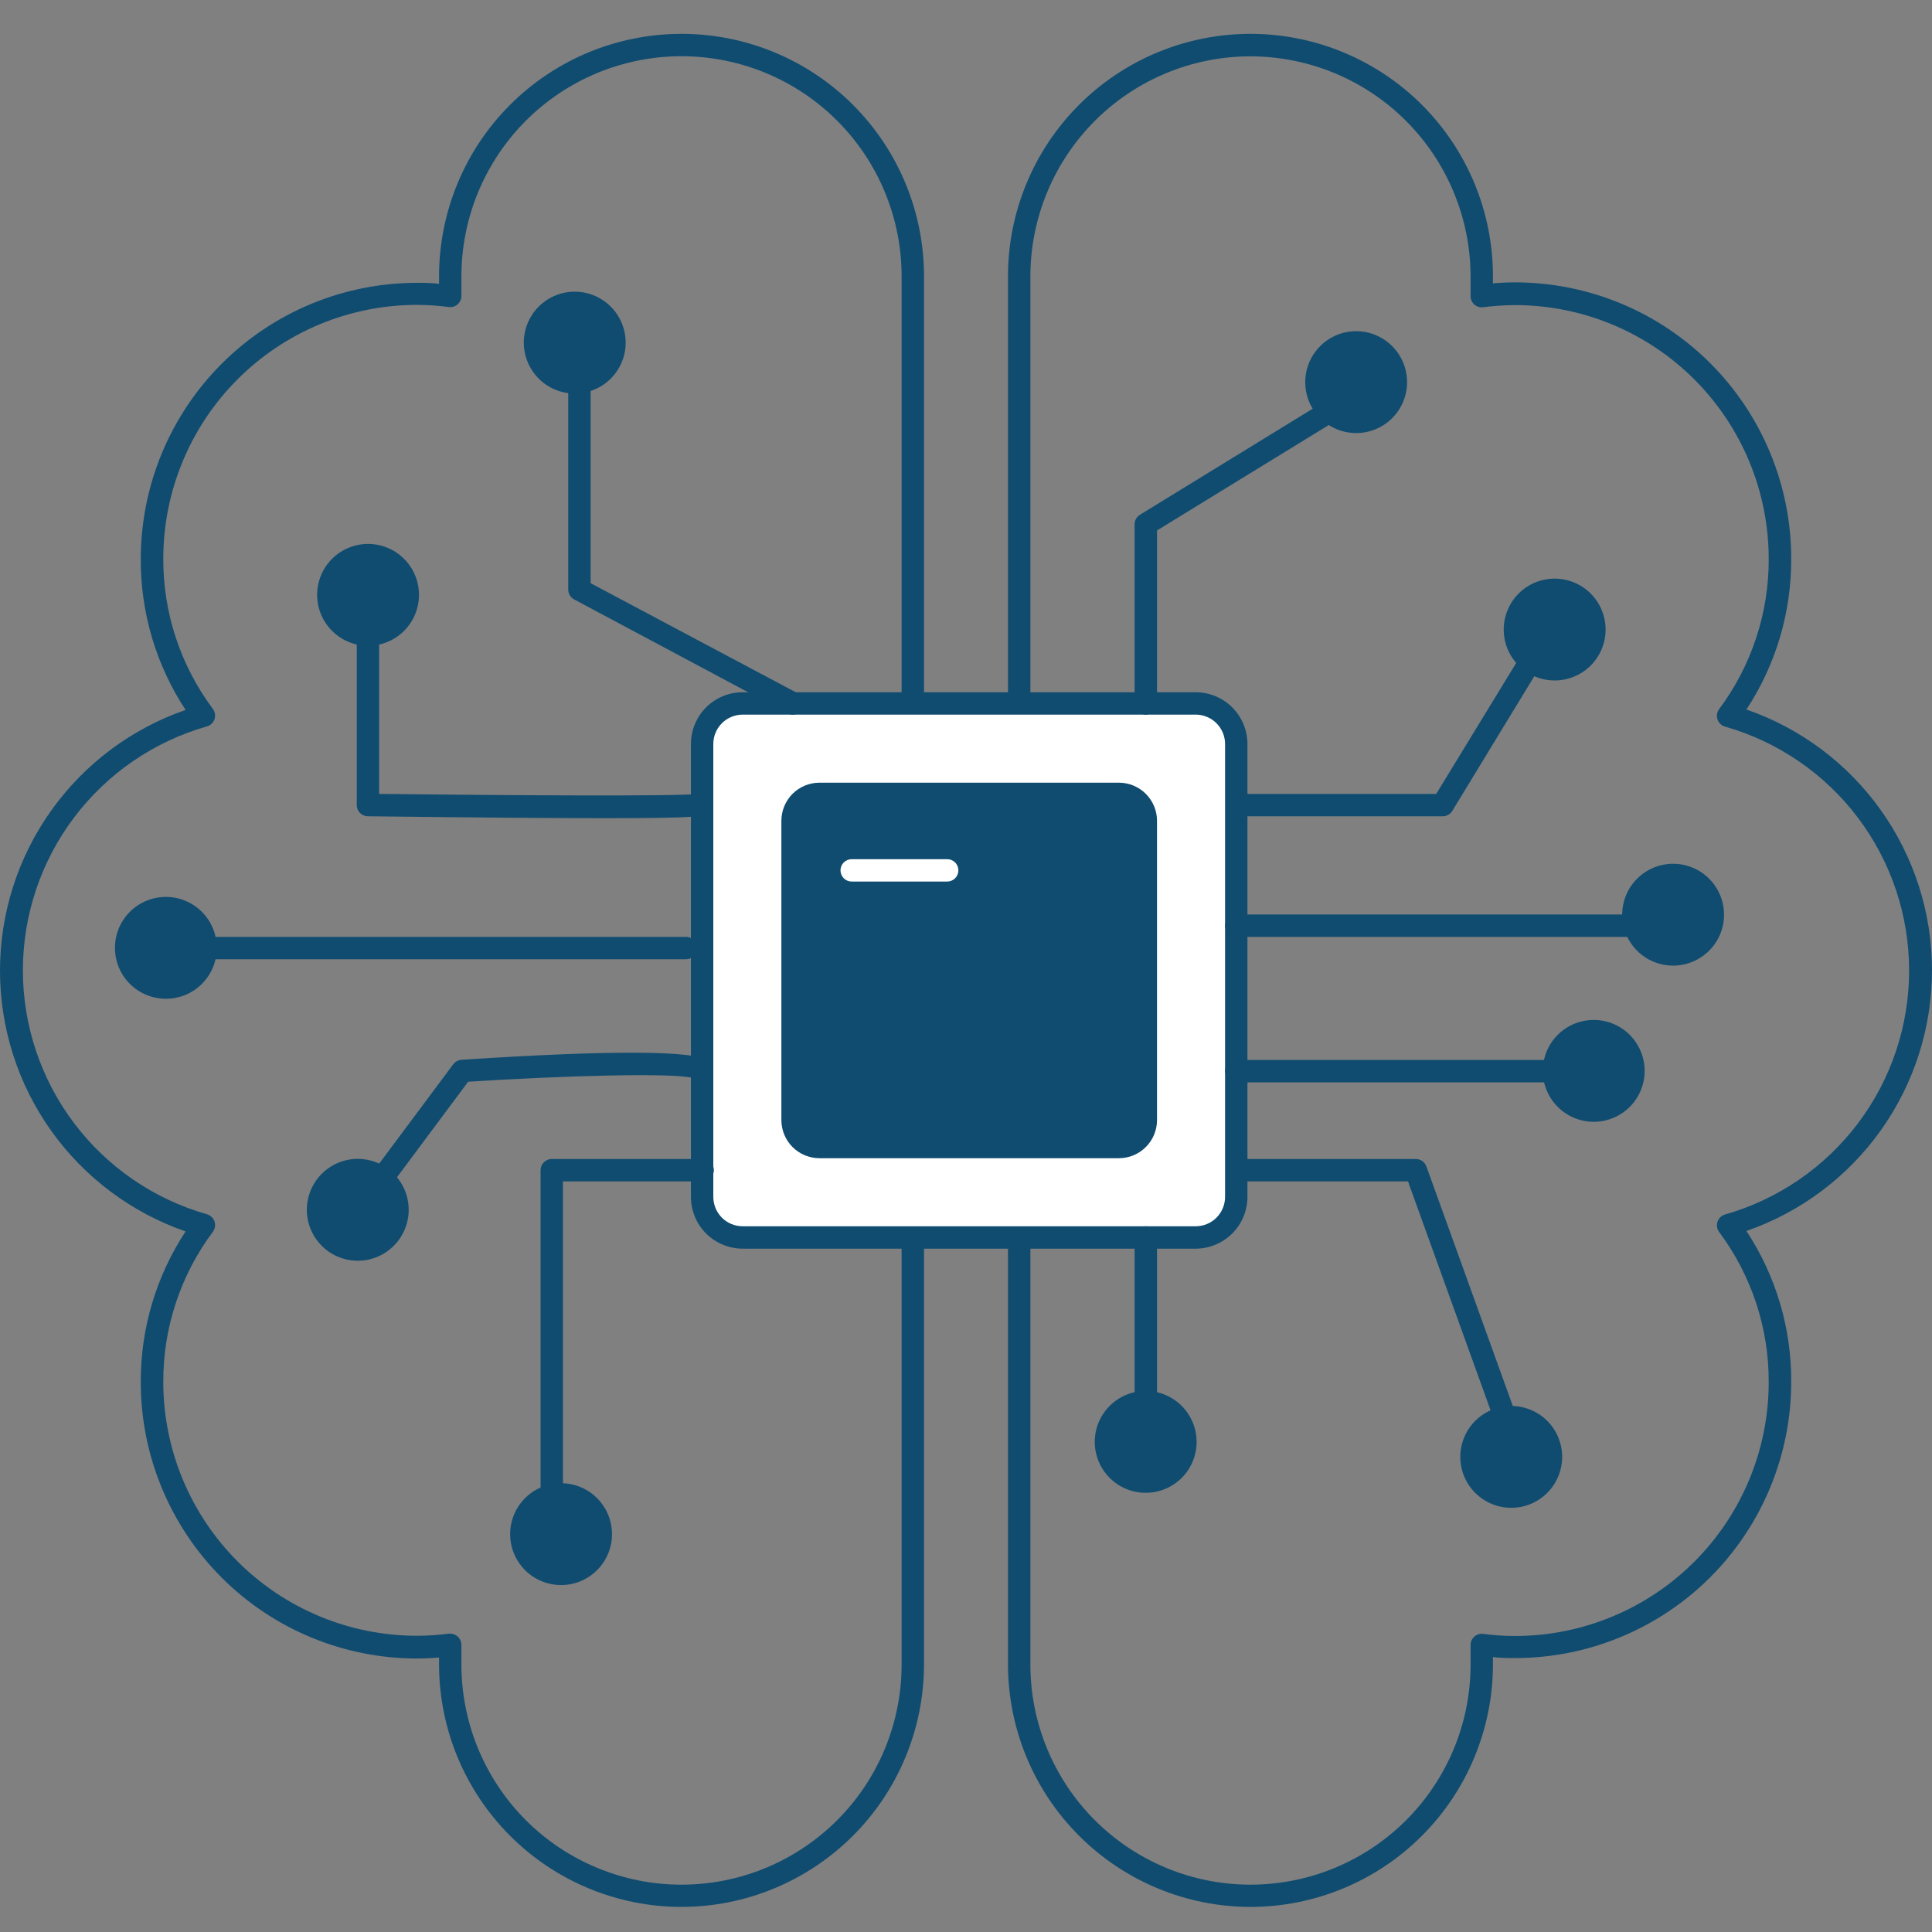<svg width="52" height="52" viewBox="0 0 52 52" fill="none" xmlns="http://www.w3.org/2000/svg">
<rect x="0" y="0" width="52" height="52" fill="#808080" stroke="none"/>
<g id="Icon">
<path id="Vector" d="M18.343 51.325C16.613 51.324 14.955 50.636 13.731 49.413C12.508 48.19 11.819 46.532 11.817 44.802V44.612C11.618 44.63 11.419 44.639 11.214 44.639C9.245 44.637 7.357 43.853 5.966 42.461C4.574 41.068 3.791 39.18 3.789 37.211C3.781 35.766 4.2 34.351 4.995 33.144C3.536 32.638 2.271 31.69 1.376 30.433C0.481 29.175 0 27.669 0 26.126C0 24.582 0.481 23.076 1.376 21.819C2.271 20.561 3.536 19.613 4.995 19.108C4.2 17.9 3.781 16.485 3.789 15.04C3.791 13.071 4.574 11.183 5.966 9.791C7.357 8.398 9.245 7.615 11.214 7.612C11.416 7.612 11.615 7.612 11.817 7.639V7.437C11.817 5.706 12.504 4.046 13.728 2.822C14.952 1.598 16.612 0.911 18.343 0.911C20.074 0.911 21.734 1.598 22.958 2.822C24.182 4.046 24.87 5.706 24.87 7.437V44.802C24.867 46.532 24.178 48.19 22.955 49.412C21.731 50.635 20.073 51.323 18.343 51.325ZM12.118 43.97C12.198 43.97 12.274 44.002 12.331 44.058C12.387 44.115 12.419 44.192 12.419 44.272V44.802C12.419 45.58 12.572 46.35 12.87 47.069C13.168 47.788 13.604 48.441 14.154 48.991C14.704 49.541 15.357 49.977 16.076 50.275C16.795 50.573 17.565 50.726 18.343 50.726C19.121 50.726 19.892 50.573 20.61 50.275C21.329 49.977 21.982 49.541 22.532 48.991C23.082 48.441 23.519 47.788 23.816 47.069C24.114 46.35 24.267 45.58 24.267 44.802V7.437C24.267 6.66 24.114 5.889 23.816 5.17C23.519 4.452 23.082 3.799 22.532 3.249C21.982 2.698 21.329 2.262 20.61 1.964C19.892 1.667 19.121 1.513 18.343 1.513C17.565 1.513 16.795 1.667 16.076 1.964C15.357 2.262 14.704 2.698 14.154 3.249C13.604 3.799 13.168 4.452 12.87 5.17C12.572 5.889 12.419 6.66 12.419 7.437V7.962C12.42 8.005 12.411 8.048 12.393 8.088C12.375 8.127 12.349 8.163 12.317 8.191C12.284 8.22 12.246 8.241 12.204 8.254C12.162 8.266 12.119 8.269 12.076 8.263C11.791 8.226 11.504 8.207 11.217 8.206C9.408 8.208 7.674 8.928 6.395 10.208C5.116 11.487 4.397 13.222 4.395 15.031C4.388 16.49 4.857 17.912 5.73 19.081C5.759 19.12 5.778 19.166 5.786 19.214C5.793 19.262 5.789 19.311 5.774 19.358C5.758 19.404 5.731 19.446 5.696 19.479C5.66 19.513 5.617 19.538 5.57 19.551C4.143 19.958 2.887 20.819 1.993 22.004C1.1 23.189 0.616 24.633 0.616 26.117C0.616 27.601 1.1 29.044 1.993 30.229C2.887 31.414 4.143 32.275 5.57 32.682C5.617 32.696 5.66 32.72 5.696 32.754C5.731 32.788 5.758 32.829 5.774 32.876C5.789 32.922 5.793 32.971 5.786 33.02C5.778 33.068 5.759 33.113 5.73 33.153C4.857 34.322 4.388 35.743 4.395 37.202C4.397 39.011 5.116 40.746 6.395 42.026C7.674 43.305 9.408 44.025 11.217 44.027C11.504 44.027 11.791 44.008 12.076 43.97H12.118Z" fill="#104C70"/>
<path id="Vector_2" d="M33.657 51.325C31.927 51.323 30.269 50.635 29.045 49.412C27.822 48.19 27.133 46.532 27.13 44.802V7.437C27.13 6.58 27.299 5.732 27.627 4.94C27.955 4.148 28.436 3.428 29.042 2.822C29.648 2.216 30.367 1.736 31.159 1.408C31.951 1.08 32.8 0.911 33.657 0.911C34.514 0.911 35.362 1.08 36.154 1.408C36.946 1.736 37.666 2.216 38.272 2.822C38.878 3.428 39.359 4.148 39.687 4.94C40.015 5.732 40.183 6.58 40.183 7.437V7.627C40.382 7.609 40.581 7.6 40.786 7.6C42.755 7.603 44.643 8.386 46.035 9.779C47.426 11.171 48.209 13.059 48.211 15.028C48.219 16.473 47.8 17.888 47.005 19.096C48.464 19.601 49.729 20.549 50.624 21.807C51.519 23.064 52 24.57 52 26.114C52 27.657 51.519 29.163 50.624 30.421C49.729 31.678 48.464 32.626 47.005 33.132C47.8 34.339 48.219 35.754 48.211 37.199C48.209 39.168 47.426 41.056 46.035 42.449C44.643 43.841 42.755 44.625 40.786 44.627C40.584 44.627 40.385 44.627 40.183 44.6V44.802C40.181 46.532 39.492 48.19 38.269 49.413C37.045 50.636 35.387 51.324 33.657 51.325ZM33.657 1.516C32.086 1.517 30.58 2.141 29.47 3.251C28.359 4.362 27.734 5.867 27.733 7.437V44.802C27.733 46.373 28.357 47.88 29.468 48.991C30.579 50.102 32.086 50.726 33.657 50.726C35.228 50.726 36.735 50.102 37.846 48.991C38.957 47.88 39.581 46.373 39.581 44.802V44.278C39.58 44.234 39.589 44.191 39.607 44.152C39.625 44.112 39.651 44.077 39.683 44.048C39.716 44.019 39.754 43.998 39.796 43.986C39.838 43.973 39.881 43.97 39.924 43.976C40.209 44.014 40.496 44.033 40.783 44.033C42.592 44.031 44.326 43.311 45.605 42.032C46.884 40.752 47.603 39.017 47.605 37.208C47.612 35.749 47.143 34.328 46.27 33.159C46.241 33.119 46.222 33.074 46.214 33.026C46.206 32.977 46.211 32.928 46.227 32.882C46.242 32.835 46.269 32.794 46.304 32.76C46.34 32.726 46.383 32.702 46.43 32.688C47.857 32.281 49.113 31.42 50.007 30.235C50.901 29.051 51.384 27.607 51.384 26.123C51.384 24.639 50.901 23.195 50.007 22.01C49.113 20.825 47.857 19.964 46.43 19.557C46.383 19.544 46.34 19.519 46.304 19.485C46.269 19.452 46.242 19.41 46.227 19.364C46.211 19.317 46.206 19.268 46.214 19.22C46.222 19.172 46.241 19.126 46.27 19.087C47.143 17.918 47.612 16.496 47.605 15.037C47.603 13.228 46.884 11.493 45.605 10.214C44.326 8.934 42.592 8.214 40.783 8.212C40.496 8.213 40.209 8.232 39.924 8.269C39.881 8.275 39.838 8.272 39.796 8.26C39.754 8.247 39.716 8.226 39.683 8.197C39.651 8.169 39.625 8.133 39.607 8.094C39.589 8.054 39.58 8.011 39.581 7.968V7.437C39.578 5.868 38.952 4.363 37.842 3.253C36.732 2.143 35.227 1.519 33.657 1.516Z" fill="#104C70"/>
<path id="Vector_3" d="M40.675 40.285C41.265 40.285 41.744 39.806 41.744 39.215C41.744 38.624 41.265 38.146 40.675 38.146C40.084 38.146 39.605 38.624 39.605 39.215C39.605 39.806 40.084 40.285 40.675 40.285Z" fill="#104C70"/>
<path id="Vector_4" d="M40.675 40.583C40.403 40.583 40.138 40.503 39.913 40.352C39.687 40.202 39.512 39.987 39.408 39.737C39.304 39.486 39.277 39.211 39.33 38.945C39.383 38.679 39.513 38.434 39.705 38.243C39.897 38.051 40.141 37.92 40.407 37.867C40.673 37.815 40.949 37.842 41.199 37.946C41.45 38.049 41.664 38.225 41.815 38.45C41.965 38.676 42.046 38.941 42.046 39.212C42.046 39.392 42.01 39.571 41.941 39.737C41.872 39.903 41.771 40.054 41.644 40.182C41.517 40.309 41.366 40.41 41.199 40.479C41.033 40.548 40.855 40.583 40.675 40.583ZM40.675 38.447C40.523 38.447 40.374 38.492 40.247 38.577C40.121 38.661 40.023 38.781 39.964 38.922C39.906 39.062 39.891 39.217 39.921 39.366C39.951 39.515 40.025 39.652 40.132 39.76C40.24 39.867 40.377 39.94 40.526 39.969C40.676 39.998 40.83 39.983 40.971 39.924C41.111 39.866 41.231 39.767 41.315 39.64C41.399 39.513 41.444 39.364 41.443 39.212C41.443 39.112 41.422 39.012 41.383 38.92C41.345 38.827 41.288 38.743 41.217 38.672C41.145 38.601 41.061 38.545 40.968 38.507C40.875 38.469 40.775 38.45 40.675 38.45V38.447Z" fill="#104C70"/>
<path id="Vector_5" d="M30.839 39.881C31.43 39.881 31.909 39.402 31.909 38.812C31.909 38.221 31.43 37.742 30.839 37.742C30.248 37.742 29.77 38.221 29.77 38.812C29.77 39.402 30.248 39.881 30.839 39.881Z" fill="#104C70"/>
<path id="Vector_6" d="M30.839 40.179C30.568 40.18 30.302 40.1 30.076 39.95C29.851 39.799 29.674 39.585 29.57 39.334C29.466 39.084 29.439 38.808 29.491 38.542C29.544 38.276 29.675 38.031 29.867 37.839C30.059 37.647 30.303 37.516 30.57 37.464C30.836 37.411 31.112 37.438 31.362 37.542C31.613 37.647 31.827 37.823 31.977 38.049C32.128 38.275 32.208 38.54 32.207 38.812C32.206 39.174 32.062 39.522 31.806 39.778C31.549 40.034 31.202 40.179 30.839 40.179ZM30.839 38.043C30.687 38.042 30.538 38.087 30.412 38.171C30.285 38.255 30.186 38.375 30.127 38.515C30.069 38.656 30.053 38.81 30.082 38.959C30.112 39.109 30.184 39.246 30.292 39.354C30.399 39.462 30.536 39.535 30.685 39.565C30.834 39.595 30.989 39.58 31.13 39.522C31.27 39.464 31.39 39.365 31.475 39.239C31.559 39.112 31.605 38.964 31.605 38.812C31.605 38.608 31.524 38.413 31.381 38.269C31.237 38.125 31.043 38.044 30.839 38.043Z" fill="#104C70"/>
<path id="Vector_7" d="M15.101 42.361C15.692 42.361 16.171 41.882 16.171 41.291C16.171 40.701 15.692 40.222 15.101 40.222C14.51 40.222 14.031 40.701 14.031 41.291C14.031 41.882 14.51 42.361 15.101 42.361Z" fill="#104C70"/>
<path id="Vector_8" d="M15.101 42.662C14.83 42.662 14.565 42.582 14.339 42.431C14.114 42.281 13.938 42.067 13.834 41.816C13.731 41.566 13.704 41.29 13.756 41.024C13.809 40.758 13.94 40.514 14.132 40.322C14.323 40.13 14.568 40 14.834 39.947C15.1 39.894 15.375 39.921 15.626 40.025C15.876 40.129 16.09 40.304 16.241 40.53C16.392 40.755 16.472 41.02 16.472 41.291C16.472 41.471 16.437 41.65 16.368 41.816C16.299 41.982 16.198 42.133 16.07 42.261C15.943 42.388 15.792 42.489 15.626 42.558C15.459 42.627 15.281 42.662 15.101 42.662ZM15.101 40.526C14.949 40.526 14.8 40.571 14.674 40.656C14.547 40.74 14.449 40.861 14.391 41.001C14.333 41.142 14.318 41.296 14.348 41.445C14.378 41.594 14.451 41.731 14.559 41.839C14.667 41.946 14.804 42.019 14.953 42.048C15.102 42.078 15.257 42.062 15.397 42.003C15.538 41.945 15.657 41.846 15.741 41.719C15.825 41.592 15.87 41.444 15.87 41.291C15.869 41.088 15.787 40.894 15.643 40.75C15.499 40.607 15.304 40.526 15.101 40.526Z" fill="#104C70"/>
<path id="Vector_9" d="M9.629 33.635C10.22 33.635 10.699 33.156 10.699 32.565C10.699 31.974 10.22 31.495 9.629 31.495C9.038 31.495 8.559 31.974 8.559 32.565C8.559 33.156 9.038 33.635 9.629 33.635Z" fill="#104C70"/>
<path id="Vector_10" d="M9.629 33.933C9.358 33.933 9.093 33.853 8.867 33.702C8.641 33.551 8.466 33.337 8.362 33.086C8.258 32.835 8.231 32.559 8.285 32.293C8.338 32.027 8.469 31.783 8.661 31.591C8.853 31.4 9.097 31.27 9.363 31.217C9.63 31.164 9.905 31.192 10.156 31.296C10.406 31.4 10.62 31.577 10.771 31.802C10.921 32.028 11.001 32.294 11 32.565C10.999 32.928 10.854 33.276 10.597 33.532C10.34 33.789 9.992 33.933 9.629 33.933ZM9.629 31.797C9.477 31.797 9.328 31.842 9.202 31.926C9.076 32.011 8.977 32.131 8.919 32.271C8.861 32.411 8.846 32.566 8.875 32.715C8.905 32.864 8.978 33.001 9.086 33.108C9.193 33.216 9.33 33.289 9.479 33.319C9.628 33.348 9.783 33.333 9.923 33.275C10.063 33.217 10.184 33.118 10.268 32.992C10.352 32.866 10.397 32.717 10.397 32.565C10.397 32.464 10.377 32.364 10.339 32.271C10.3 32.178 10.244 32.093 10.172 32.022C10.101 31.95 10.016 31.894 9.923 31.855C9.83 31.817 9.73 31.797 9.629 31.797Z" fill="#104C70"/>
<path id="Vector_11" d="M4.464 26.584C5.055 26.584 5.534 26.105 5.534 25.514C5.534 24.923 5.055 24.444 4.464 24.444C3.874 24.444 3.395 24.923 3.395 25.514C3.395 26.105 3.874 26.584 4.464 26.584Z" fill="#104C70"/>
<path id="Vector_12" d="M4.464 26.882C4.193 26.882 3.928 26.802 3.702 26.651C3.477 26.5 3.301 26.286 3.197 26.035C3.094 25.784 3.067 25.508 3.12 25.242C3.173 24.976 3.304 24.732 3.496 24.541C3.688 24.349 3.933 24.218 4.199 24.166C4.465 24.113 4.741 24.141 4.991 24.245C5.242 24.349 5.455 24.526 5.606 24.752C5.756 24.977 5.836 25.243 5.835 25.514C5.835 25.694 5.8 25.872 5.731 26.038C5.662 26.204 5.561 26.355 5.434 26.482C5.306 26.61 5.155 26.71 4.989 26.779C4.822 26.847 4.644 26.882 4.464 26.882ZM4.464 24.746C4.312 24.746 4.164 24.791 4.037 24.875C3.911 24.959 3.813 25.08 3.754 25.22C3.696 25.36 3.681 25.515 3.711 25.664C3.74 25.813 3.813 25.95 3.921 26.057C4.028 26.165 4.165 26.238 4.314 26.268C4.463 26.297 4.618 26.282 4.758 26.224C4.899 26.166 5.019 26.067 5.103 25.941C5.188 25.814 5.233 25.666 5.233 25.514C5.233 25.31 5.152 25.115 5.008 24.971C4.864 24.827 4.668 24.746 4.464 24.746Z" fill="#104C70"/>
<path id="Vector_13" d="M9.909 17.083C10.5 17.083 10.979 16.604 10.979 16.013C10.979 15.422 10.5 14.944 9.909 14.944C9.318 14.944 8.84 15.422 8.84 16.013C8.84 16.604 9.318 17.083 9.909 17.083Z" fill="#104C70"/>
<path id="Vector_14" d="M9.909 17.381C9.638 17.382 9.373 17.302 9.147 17.152C8.921 17.001 8.745 16.787 8.64 16.537C8.536 16.287 8.509 16.011 8.561 15.745C8.614 15.478 8.744 15.234 8.936 15.042C9.127 14.85 9.372 14.719 9.638 14.666C9.904 14.613 10.18 14.64 10.43 14.743C10.681 14.847 10.895 15.023 11.046 15.248C11.197 15.474 11.277 15.739 11.277 16.01C11.277 16.373 11.133 16.722 10.877 16.979C10.62 17.236 10.272 17.38 9.909 17.381ZM9.909 15.245C9.757 15.244 9.608 15.289 9.481 15.373C9.354 15.457 9.255 15.577 9.197 15.718C9.138 15.858 9.123 16.013 9.152 16.162C9.182 16.312 9.255 16.449 9.363 16.556C9.471 16.664 9.608 16.737 9.757 16.767C9.906 16.797 10.061 16.781 10.202 16.723C10.342 16.664 10.462 16.565 10.546 16.438C10.63 16.311 10.675 16.162 10.675 16.01C10.673 15.808 10.592 15.614 10.448 15.472C10.305 15.329 10.111 15.249 9.909 15.248V15.245Z" fill="#104C70"/>
<path id="Vector_15" d="M15.472 10.294C16.062 10.294 16.541 9.815 16.541 9.224C16.541 8.634 16.062 8.155 15.472 8.155C14.881 8.155 14.402 8.634 14.402 9.224C14.402 9.815 14.881 10.294 15.472 10.294Z" fill="#104C70"/>
<path id="Vector_16" d="M15.472 10.592C15.2 10.593 14.935 10.513 14.709 10.363C14.483 10.212 14.307 9.998 14.203 9.747C14.098 9.497 14.071 9.221 14.124 8.955C14.177 8.688 14.307 8.444 14.499 8.252C14.691 8.06 14.936 7.929 15.202 7.876C15.468 7.824 15.744 7.851 15.995 7.955C16.245 8.059 16.459 8.236 16.61 8.461C16.76 8.687 16.84 8.953 16.84 9.224C16.839 9.587 16.695 9.934 16.438 10.191C16.182 10.447 15.834 10.591 15.472 10.592ZM15.472 8.456C15.32 8.455 15.171 8.5 15.044 8.584C14.917 8.668 14.818 8.788 14.76 8.928C14.701 9.069 14.685 9.223 14.715 9.372C14.744 9.522 14.817 9.659 14.924 9.767C15.032 9.874 15.168 9.948 15.318 9.978C15.467 10.008 15.621 9.993 15.762 9.934C15.903 9.876 16.023 9.778 16.107 9.652C16.192 9.525 16.237 9.376 16.237 9.224C16.237 9.021 16.157 8.826 16.013 8.682C15.87 8.538 15.675 8.457 15.472 8.456Z" fill="#104C70"/>
<path id="Vector_17" d="M40.747 39.113C40.685 39.113 40.624 39.094 40.574 39.058C40.523 39.023 40.485 38.972 40.464 38.914L37.896 31.797H32.255C32.176 31.797 32.099 31.765 32.042 31.708C31.986 31.652 31.954 31.575 31.954 31.495C31.954 31.415 31.986 31.339 32.042 31.282C32.099 31.226 32.176 31.194 32.255 31.194H38.107C38.169 31.194 38.23 31.213 38.28 31.249C38.331 31.284 38.369 31.335 38.391 31.393L41.03 38.709C41.057 38.784 41.053 38.867 41.02 38.939C40.986 39.012 40.924 39.068 40.849 39.095C40.816 39.107 40.782 39.113 40.747 39.113Z" fill="#104C70"/>
<path id="Vector_18" d="M32.18 18.93H19.992C19.387 18.93 18.898 19.42 18.898 20.024V32.212C18.898 32.817 19.387 33.306 19.992 33.306H32.18C32.784 33.306 33.274 32.817 33.274 32.212V20.024C33.274 19.42 32.784 18.93 32.18 18.93Z" fill="white"/>
<g id="Group">
<path id="Vector_19" d="M32.18 33.608H19.992C19.808 33.608 19.627 33.572 19.458 33.502C19.289 33.433 19.135 33.33 19.005 33.201C18.876 33.072 18.773 32.918 18.703 32.749C18.633 32.58 18.596 32.398 18.596 32.215V20.024C18.596 19.841 18.633 19.66 18.703 19.49C18.773 19.321 18.876 19.168 19.005 19.038C19.135 18.909 19.289 18.807 19.458 18.737C19.627 18.667 19.808 18.631 19.992 18.632H32.18C32.55 18.632 32.904 18.778 33.166 19.039C33.427 19.3 33.575 19.654 33.575 20.024V32.215C33.575 32.585 33.427 32.939 33.166 33.2C32.904 33.461 32.55 33.608 32.18 33.608ZM19.992 19.234C19.888 19.234 19.785 19.254 19.689 19.294C19.592 19.333 19.505 19.391 19.431 19.465C19.358 19.538 19.299 19.625 19.259 19.721C19.22 19.817 19.199 19.92 19.199 20.024V32.215C19.199 32.319 19.22 32.422 19.259 32.518C19.299 32.614 19.358 32.701 19.431 32.775C19.505 32.848 19.592 32.906 19.689 32.946C19.785 32.985 19.888 33.005 19.992 33.005H32.18C32.284 33.005 32.387 32.985 32.483 32.946C32.579 32.906 32.667 32.848 32.74 32.775C32.814 32.701 32.872 32.614 32.912 32.518C32.952 32.422 32.973 32.319 32.973 32.215V20.024C32.973 19.92 32.952 19.817 32.912 19.721C32.872 19.625 32.814 19.538 32.74 19.465C32.667 19.391 32.579 19.333 32.483 19.294C32.387 19.254 32.284 19.234 32.18 19.234H19.992Z" fill="#104C70"/>
<path id="Vector_20" d="M30.116 21.368H22.056C21.656 21.368 21.332 21.692 21.332 22.091V30.151C21.332 30.551 21.656 30.875 22.056 30.875H30.116C30.515 30.875 30.839 30.551 30.839 30.151V22.091C30.839 21.692 30.515 21.368 30.116 21.368Z" fill="#104C70"/>
<path id="Vector_21" d="M30.116 31.173H22.056C21.921 31.173 21.788 31.146 21.664 31.095C21.539 31.043 21.426 30.968 21.331 30.873C21.236 30.778 21.161 30.665 21.109 30.54C21.058 30.416 21.031 30.283 21.031 30.148V22.091C21.031 21.956 21.058 21.823 21.109 21.699C21.161 21.575 21.236 21.462 21.331 21.366C21.426 21.271 21.539 21.196 21.664 21.144C21.788 21.093 21.921 21.066 22.056 21.066H30.116C30.388 21.066 30.648 21.174 30.84 21.366C31.033 21.559 31.141 21.819 31.141 22.091V30.148C31.141 30.42 31.033 30.681 30.84 30.873C30.648 31.065 30.388 31.173 30.116 31.173ZM22.056 21.669C21.944 21.669 21.837 21.713 21.757 21.793C21.678 21.872 21.634 21.979 21.634 22.091V30.148C21.634 30.204 21.645 30.259 21.666 30.31C21.687 30.361 21.718 30.407 21.757 30.447C21.797 30.486 21.843 30.517 21.894 30.538C21.945 30.559 22 30.57 22.056 30.57H30.116C30.172 30.57 30.226 30.559 30.277 30.538C30.329 30.517 30.375 30.486 30.414 30.447C30.454 30.407 30.485 30.361 30.506 30.31C30.527 30.259 30.538 30.204 30.538 30.148V22.091C30.538 21.979 30.494 21.872 30.414 21.793C30.335 21.713 30.228 21.669 30.116 21.669H22.056Z" fill="#104C70"/>
<path id="Vector_22" d="M38.824 21.97H33.479C33.399 21.97 33.322 21.939 33.266 21.882C33.209 21.826 33.178 21.749 33.178 21.669C33.178 21.589 33.209 21.512 33.266 21.456C33.322 21.399 33.399 21.368 33.479 21.368H38.656L41.048 17.451C41.09 17.383 41.157 17.334 41.234 17.316C41.311 17.297 41.393 17.31 41.461 17.351C41.495 17.372 41.524 17.399 41.548 17.431C41.571 17.463 41.588 17.5 41.597 17.538C41.606 17.577 41.608 17.617 41.602 17.656C41.595 17.695 41.581 17.733 41.56 17.767L39.081 21.838C39.052 21.88 39.014 21.913 38.969 21.937C38.925 21.96 38.875 21.971 38.824 21.97Z" fill="#104C70"/>
<path id="Vector_23" d="M41.844 18.014C42.434 18.014 42.913 17.535 42.913 16.944C42.913 16.354 42.434 15.875 41.844 15.875C41.253 15.875 40.774 16.354 40.774 16.944C40.774 17.535 41.253 18.014 41.844 18.014Z" fill="#104C70"/>
<path id="Vector_24" d="M41.844 18.315C41.572 18.315 41.307 18.235 41.082 18.084C40.856 17.934 40.681 17.72 40.577 17.469C40.473 17.218 40.446 16.943 40.499 16.677C40.552 16.411 40.682 16.167 40.874 15.975C41.066 15.783 41.31 15.652 41.576 15.6C41.842 15.547 42.118 15.574 42.368 15.678C42.619 15.781 42.833 15.957 42.984 16.183C43.134 16.408 43.215 16.673 43.215 16.944C43.215 17.308 43.07 17.657 42.813 17.914C42.556 18.171 42.207 18.315 41.844 18.315ZM41.844 16.179C41.692 16.179 41.543 16.224 41.416 16.309C41.29 16.393 41.192 16.513 41.133 16.654C41.075 16.794 41.06 16.949 41.09 17.098C41.12 17.247 41.194 17.384 41.301 17.492C41.409 17.599 41.546 17.672 41.696 17.701C41.845 17.731 41.999 17.715 42.14 17.656C42.28 17.598 42.4 17.499 42.484 17.372C42.568 17.245 42.613 17.096 42.612 16.944C42.612 16.843 42.593 16.743 42.554 16.65C42.516 16.556 42.459 16.471 42.388 16.4C42.316 16.329 42.232 16.272 42.138 16.234C42.045 16.195 41.945 16.175 41.844 16.176V16.179Z" fill="#104C70"/>
<path id="Vector_25" d="M36.501 11.361C37.092 11.361 37.571 10.882 37.571 10.291C37.571 9.7 37.092 9.221 36.501 9.221C35.91 9.221 35.431 9.7 35.431 10.291C35.431 10.882 35.91 11.361 36.501 11.361Z" fill="#104C70"/>
<path id="Vector_26" d="M36.501 11.656C36.23 11.656 35.965 11.576 35.739 11.425C35.514 11.274 35.338 11.06 35.234 10.81C35.131 10.559 35.104 10.284 35.157 10.018C35.209 9.752 35.34 9.507 35.532 9.316C35.723 9.124 35.968 8.993 36.234 8.94C36.5 8.887 36.775 8.915 37.026 9.018C37.276 9.122 37.49 9.298 37.641 9.523C37.792 9.749 37.872 10.014 37.872 10.285C37.872 10.649 37.728 10.997 37.471 11.254C37.214 11.512 36.865 11.656 36.501 11.656ZM36.501 9.52C36.349 9.52 36.2 9.565 36.074 9.649C35.947 9.734 35.849 9.854 35.791 9.995C35.733 10.135 35.718 10.29 35.748 10.439C35.778 10.588 35.851 10.725 35.959 10.832C36.067 10.94 36.204 11.013 36.353 11.042C36.502 11.071 36.657 11.056 36.797 10.997C36.938 10.938 37.057 10.839 37.142 10.713C37.226 10.586 37.27 10.437 37.27 10.285C37.267 10.083 37.185 9.89 37.041 9.747C36.898 9.605 36.703 9.526 36.501 9.526V9.52Z" fill="#104C70"/>
<path id="Vector_27" d="M42.898 29.892C43.489 29.892 43.968 29.413 43.968 28.823C43.968 28.232 43.489 27.753 42.898 27.753C42.307 27.753 41.829 28.232 41.829 28.823C41.829 29.413 42.307 29.892 42.898 29.892Z" fill="#104C70"/>
<path id="Vector_28" d="M42.898 30.194C42.627 30.194 42.361 30.114 42.136 29.964C41.91 29.813 41.733 29.599 41.629 29.349C41.525 29.098 41.498 28.822 41.55 28.556C41.603 28.29 41.734 28.045 41.926 27.853C42.118 27.661 42.362 27.53 42.629 27.478C42.895 27.425 43.171 27.452 43.421 27.556C43.672 27.661 43.886 27.837 44.036 28.063C44.187 28.289 44.267 28.554 44.266 28.826C44.266 29.188 44.121 29.536 43.865 29.792C43.608 30.048 43.261 30.193 42.898 30.194ZM42.898 28.057C42.746 28.056 42.597 28.101 42.471 28.185C42.344 28.269 42.245 28.389 42.186 28.529C42.128 28.67 42.112 28.824 42.141 28.974C42.171 29.123 42.244 29.26 42.351 29.368C42.458 29.476 42.595 29.549 42.744 29.579C42.893 29.609 43.048 29.594 43.189 29.536C43.329 29.478 43.449 29.379 43.534 29.253C43.619 29.126 43.664 28.978 43.664 28.826C43.664 28.622 43.583 28.427 43.44 28.283C43.296 28.139 43.102 28.058 42.898 28.057Z" fill="#104C70"/>
<path id="Vector_29" d="M45.035 25.689C45.626 25.689 46.104 25.21 46.104 24.619C46.104 24.028 45.626 23.549 45.035 23.549C44.444 23.549 43.965 24.028 43.965 24.619C43.965 25.21 44.444 25.689 45.035 25.689Z" fill="#104C70"/>
<path id="Vector_30" d="M45.035 25.99C44.764 25.991 44.498 25.911 44.272 25.761C44.046 25.61 43.87 25.396 43.766 25.146C43.662 24.895 43.634 24.619 43.687 24.353C43.739 24.087 43.87 23.843 44.061 23.651C44.253 23.459 44.497 23.328 44.763 23.275C45.029 23.221 45.305 23.248 45.556 23.352C45.806 23.456 46.021 23.631 46.172 23.857C46.322 24.082 46.403 24.348 46.403 24.619C46.403 24.982 46.259 25.33 46.002 25.587C45.746 25.844 45.398 25.989 45.035 25.99ZM45.035 23.854C44.883 23.853 44.734 23.898 44.607 23.982C44.48 24.066 44.381 24.186 44.322 24.327C44.264 24.467 44.248 24.622 44.278 24.771C44.307 24.921 44.381 25.058 44.488 25.165C44.596 25.273 44.733 25.346 44.883 25.376C45.032 25.405 45.187 25.39 45.327 25.331C45.468 25.273 45.588 25.174 45.672 25.047C45.756 24.92 45.801 24.771 45.8 24.619C45.799 24.416 45.718 24.222 45.575 24.079C45.432 23.935 45.237 23.854 45.035 23.854Z" fill="#104C70"/>
<path id="Vector_31" d="M42.898 29.133H33.274C33.194 29.133 33.117 29.101 33.061 29.045C33.004 28.988 32.973 28.912 32.973 28.831C32.973 28.752 33.004 28.675 33.061 28.619C33.117 28.562 33.194 28.53 33.274 28.53H42.898C42.978 28.53 43.055 28.562 43.111 28.619C43.168 28.675 43.2 28.752 43.2 28.831C43.2 28.912 43.168 28.988 43.111 29.045C43.055 29.101 42.978 29.133 42.898 29.133Z" fill="#104C70"/>
<path id="Vector_32" d="M30.839 19.234C30.759 19.234 30.683 19.203 30.626 19.146C30.57 19.09 30.538 19.013 30.538 18.933V14.112C30.538 14.061 30.551 14.01 30.576 13.965C30.6 13.921 30.636 13.883 30.68 13.856L36.344 10.378C36.412 10.337 36.493 10.324 36.571 10.342C36.648 10.36 36.715 10.408 36.757 10.475C36.778 10.509 36.792 10.546 36.799 10.585C36.805 10.625 36.803 10.665 36.794 10.703C36.785 10.742 36.768 10.778 36.745 10.811C36.721 10.843 36.692 10.87 36.658 10.891L31.141 14.277V18.933C31.141 19.013 31.109 19.09 31.052 19.146C30.996 19.203 30.919 19.234 30.839 19.234Z" fill="#104C70"/>
<path id="Vector_33" d="M21.332 19.234C21.278 19.233 21.225 19.218 21.179 19.189L15.454 16.134C15.405 16.108 15.365 16.07 15.337 16.023C15.309 15.976 15.294 15.923 15.294 15.868V9.224C15.294 9.144 15.326 9.068 15.382 9.011C15.439 8.955 15.515 8.923 15.595 8.923C15.675 8.923 15.752 8.955 15.808 9.011C15.865 9.068 15.897 9.144 15.897 9.224V15.697L21.48 18.665C21.541 18.696 21.589 18.746 21.617 18.808C21.645 18.87 21.652 18.94 21.635 19.006C21.619 19.072 21.581 19.13 21.527 19.172C21.473 19.213 21.407 19.235 21.338 19.234H21.332Z" fill="#104C70"/>
<path id="Vector_34" d="M16.309 22.022C14.959 22.022 12.938 22.006 9.903 21.97C9.823 21.97 9.747 21.939 9.69 21.882C9.634 21.826 9.602 21.749 9.602 21.669V16.245C9.602 16.165 9.634 16.089 9.69 16.032C9.747 15.976 9.823 15.944 9.903 15.944C9.983 15.944 10.06 15.976 10.116 16.032C10.173 16.089 10.204 16.165 10.204 16.245V21.368C13.519 21.407 18.28 21.437 18.789 21.368C18.823 21.358 18.857 21.353 18.892 21.353C18.951 21.353 19.009 21.371 19.059 21.404C19.108 21.437 19.147 21.485 19.169 21.54C19.192 21.595 19.198 21.656 19.186 21.714C19.174 21.772 19.145 21.826 19.103 21.868C19.03 21.961 18.97 22.022 16.309 22.022Z" fill="#104C70"/>
<path id="Vector_35" d="M18.467 25.818H4.811C4.731 25.818 4.654 25.787 4.598 25.73C4.541 25.674 4.509 25.597 4.509 25.517C4.509 25.437 4.541 25.36 4.598 25.304C4.654 25.247 4.731 25.216 4.811 25.216H18.467C18.547 25.216 18.623 25.247 18.68 25.304C18.736 25.36 18.768 25.437 18.768 25.517C18.768 25.597 18.736 25.674 18.68 25.73C18.623 25.787 18.547 25.818 18.467 25.818Z" fill="#104C70"/>
<path id="Vector_36" d="M44.568 25.216H33.274C33.194 25.216 33.117 25.184 33.061 25.127C33.004 25.071 32.973 24.994 32.973 24.914C32.973 24.834 33.004 24.758 33.061 24.701C33.117 24.645 33.194 24.613 33.274 24.613H44.568C44.648 24.613 44.724 24.645 44.781 24.701C44.837 24.758 44.869 24.834 44.869 24.914C44.869 24.994 44.837 25.071 44.781 25.127C44.724 25.184 44.648 25.216 44.568 25.216Z" fill="#104C70"/>
<path id="Vector_37" d="M9.906 32.526C9.842 32.525 9.78 32.504 9.728 32.465C9.697 32.442 9.67 32.412 9.649 32.379C9.629 32.344 9.615 32.307 9.609 32.268C9.603 32.228 9.605 32.189 9.615 32.15C9.624 32.112 9.642 32.075 9.665 32.044L12.199 28.645C12.226 28.61 12.259 28.581 12.297 28.56C12.336 28.539 12.379 28.527 12.422 28.524C16.526 28.256 18.768 28.271 19.085 28.566C19.12 28.599 19.149 28.64 19.169 28.684C19.189 28.729 19.199 28.777 19.199 28.826C19.199 28.888 19.18 28.948 19.145 28.999C19.109 29.05 19.059 29.088 19 29.11C18.942 29.131 18.878 29.133 18.819 29.117C18.759 29.101 18.705 29.066 18.666 29.018C18.151 28.868 15.252 28.946 12.6 29.115L10.15 32.405C10.122 32.443 10.085 32.474 10.043 32.495C10 32.516 9.953 32.526 9.906 32.526Z" fill="#104C70"/>
<path id="Vector_38" d="M14.851 41.237C14.771 41.237 14.694 41.205 14.638 41.149C14.581 41.092 14.55 41.016 14.55 40.936V31.495C14.55 31.415 14.581 31.339 14.638 31.282C14.694 31.226 14.771 31.194 14.851 31.194H18.913C18.993 31.194 19.069 31.226 19.126 31.282C19.182 31.339 19.214 31.415 19.214 31.495C19.214 31.575 19.182 31.652 19.126 31.708C19.069 31.765 18.993 31.797 18.913 31.797H15.152V40.936C15.152 41.016 15.12 41.092 15.064 41.149C15.008 41.205 14.931 41.237 14.851 41.237Z" fill="#104C70"/>
<path id="Vector_39" d="M30.839 37.904C30.759 37.904 30.683 37.873 30.626 37.816C30.57 37.76 30.538 37.683 30.538 37.603V33.306C30.538 33.226 30.57 33.15 30.626 33.093C30.683 33.037 30.759 33.005 30.839 33.005C30.919 33.005 30.996 33.037 31.052 33.093C31.109 33.15 31.141 33.226 31.141 33.306V37.603C31.141 37.683 31.109 37.76 31.052 37.816C30.996 37.873 30.919 37.904 30.839 37.904Z" fill="#104C70"/>
</g>
<path id="Vector_40" d="M25.494 23.727H22.924C22.843 23.727 22.767 23.695 22.71 23.639C22.654 23.582 22.622 23.506 22.622 23.426C22.622 23.346 22.654 23.269 22.71 23.213C22.767 23.156 22.843 23.125 22.924 23.125H25.494C25.574 23.125 25.65 23.156 25.707 23.213C25.763 23.269 25.795 23.346 25.795 23.426C25.795 23.506 25.763 23.582 25.707 23.639C25.65 23.695 25.574 23.727 25.494 23.727Z" fill="white"/>
</g>
</svg>
